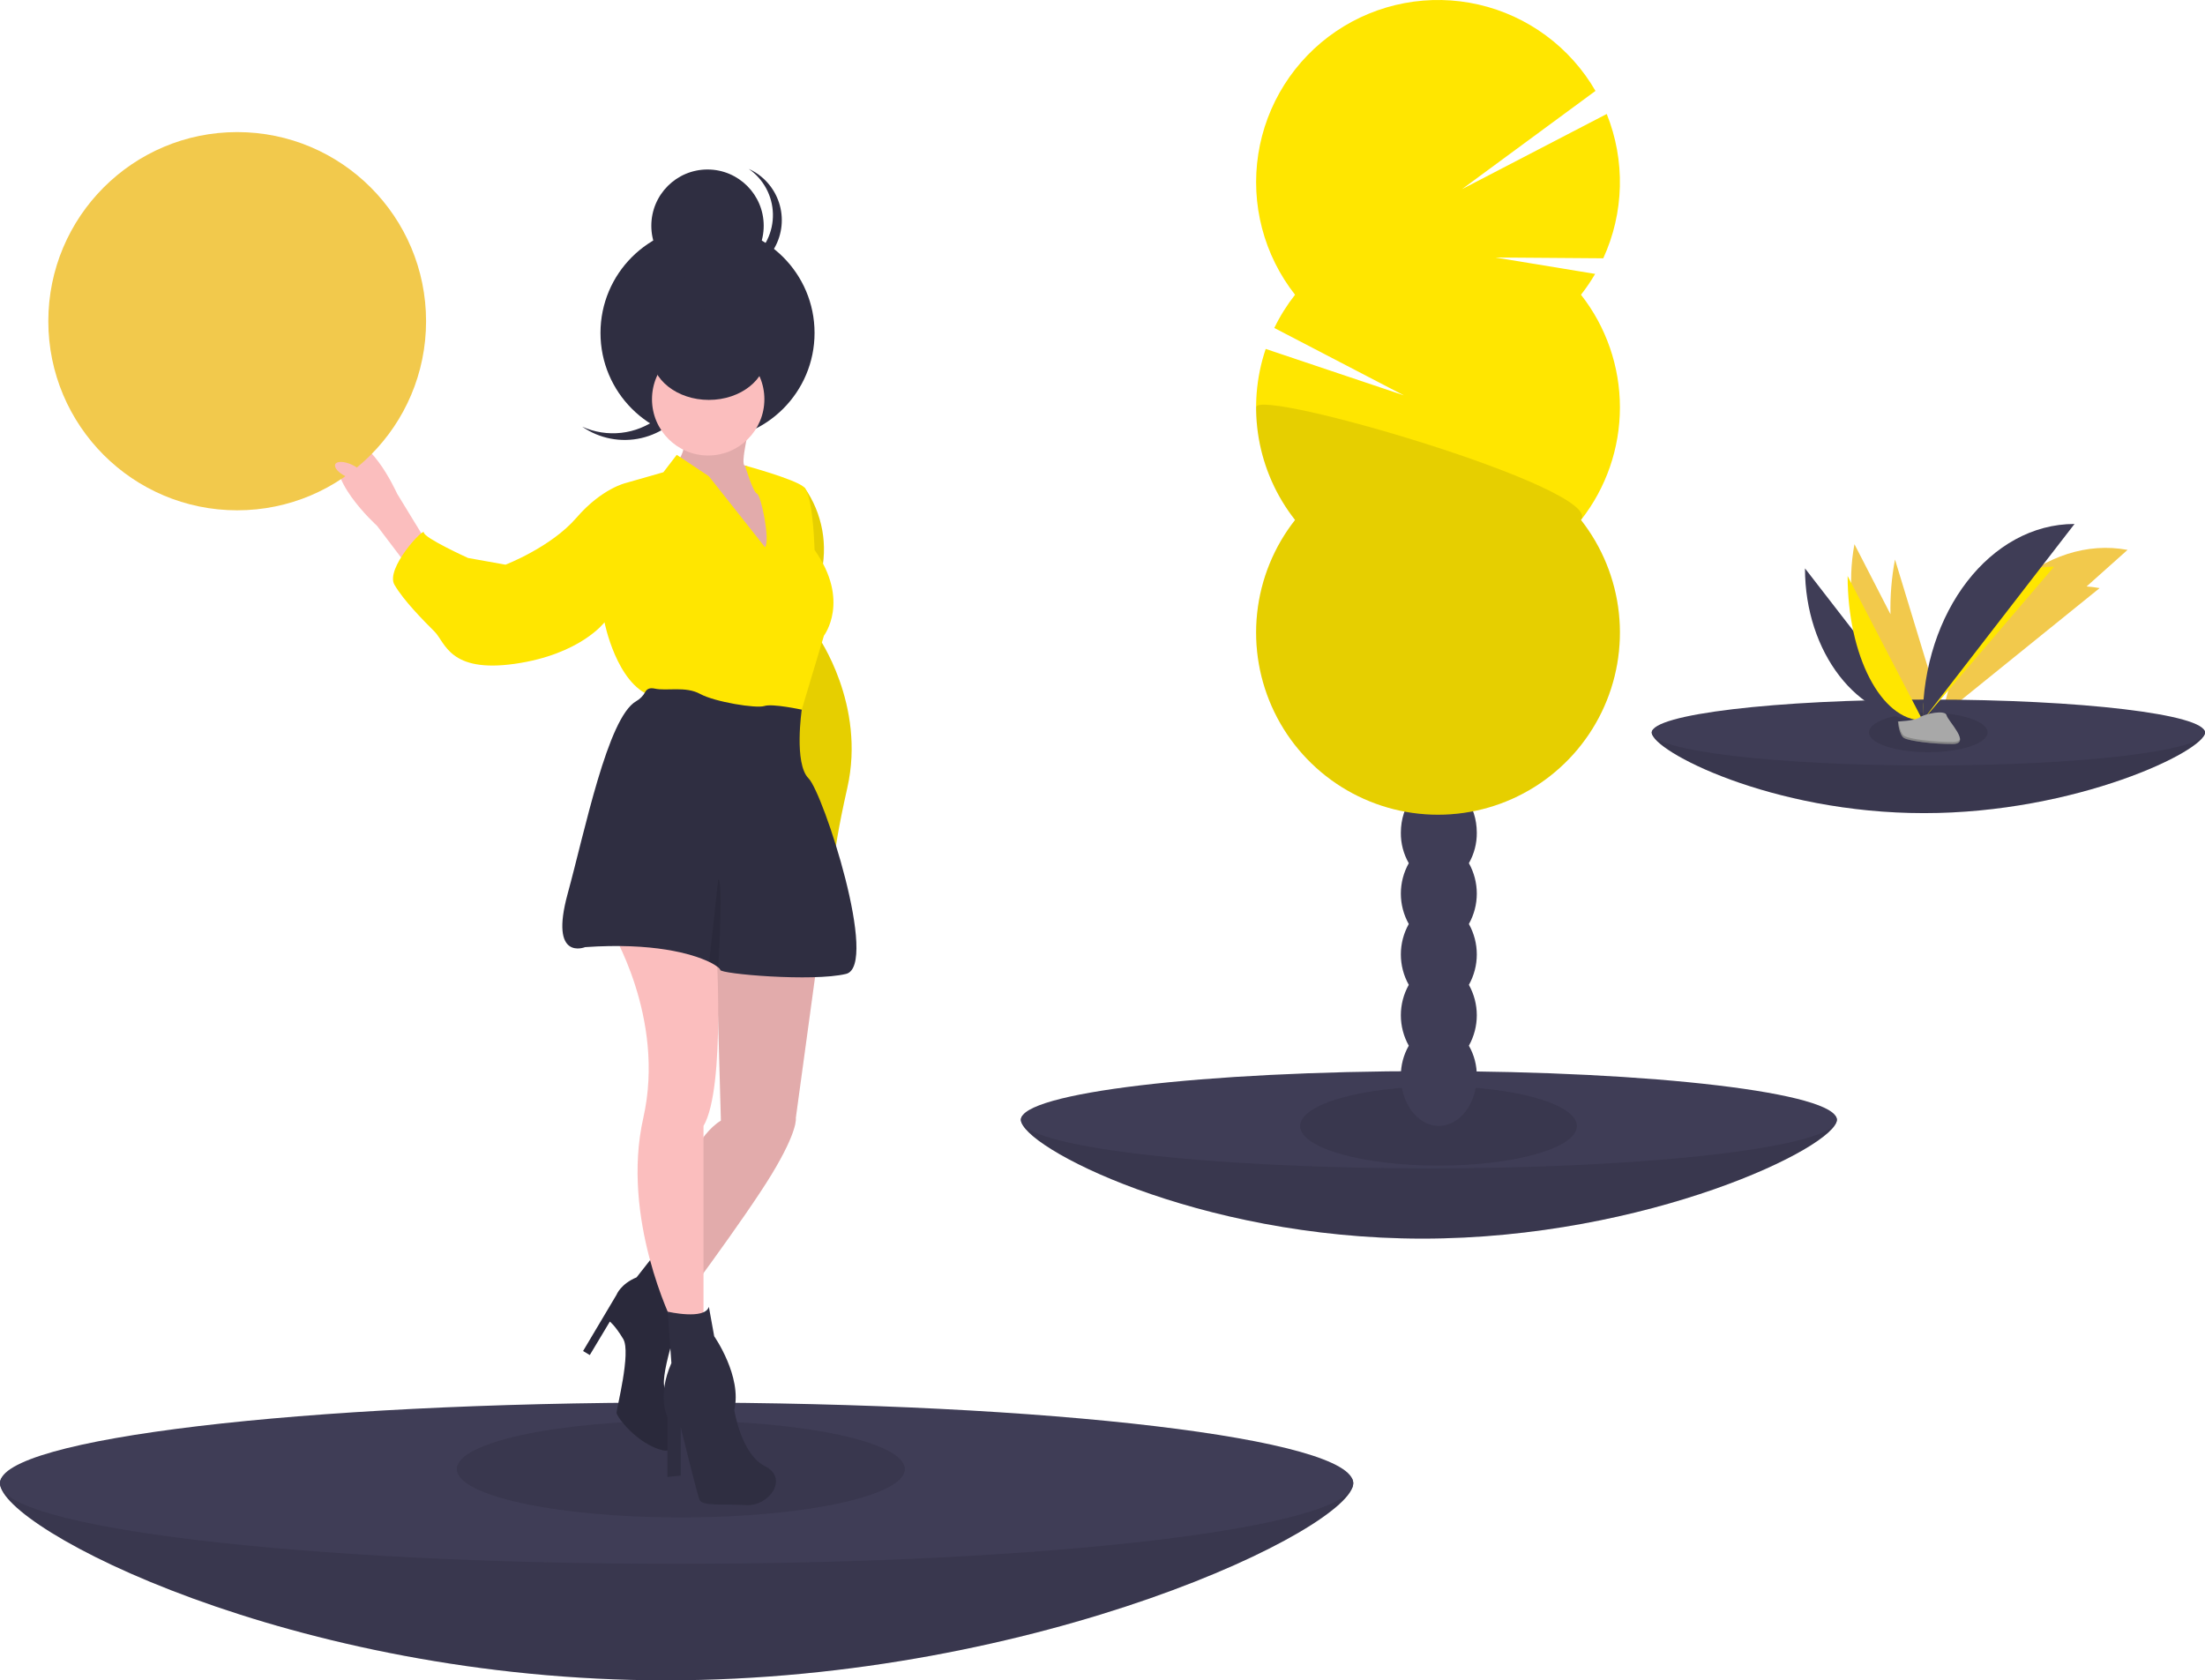 <svg width="391" height="298" viewBox="0 0 391 298" fill="none" xmlns="http://www.w3.org/2000/svg">
<g clip-path="url(#clip0_24660_1183)">
<path d="M325.716 198.582C325.716 203.345 292.179 219.663 252.226 219.663C212.272 219.663 181.032 203.345 181.032 198.582C181.032 193.819 212.272 202.415 252.226 202.415C292.179 202.415 325.716 193.819 325.716 198.582Z" fill="#3F3D56"/>
<path opacity="0.1" d="M325.716 198.582C325.716 203.345 292.179 219.663 252.226 219.663C212.272 219.663 181.032 203.345 181.032 198.582C181.032 193.819 212.272 202.415 252.226 202.415C292.179 202.415 325.716 193.819 325.716 198.582Z" fill="black"/>
<path d="M253.374 207.206C293.327 207.206 325.716 203.345 325.716 198.582C325.716 193.819 293.327 189.958 253.374 189.958C213.42 189.958 181.032 193.819 181.032 198.582C181.032 203.345 213.42 207.206 253.374 207.206Z" fill="#3F3D56"/>
<path opacity="0.1" d="M255.085 206.718C268.635 206.718 279.62 203.575 279.62 199.698C279.62 195.821 268.635 192.678 255.085 192.678C241.534 192.678 230.55 195.821 230.55 199.698C230.55 203.575 241.534 206.718 255.085 206.718Z" fill="black"/>
<path d="M260.468 153.081C261.407 151.44 261.892 149.578 261.873 147.686C261.873 142.811 258.858 138.859 255.139 138.859C251.42 138.859 248.405 142.811 248.405 147.686C248.387 149.578 248.872 151.44 249.811 153.081C248.889 154.729 248.405 156.587 248.405 158.476C248.405 160.365 248.889 162.222 249.811 163.871C248.889 165.519 248.405 167.376 248.405 169.265C248.405 171.154 248.889 173.012 249.811 174.66C248.889 176.308 248.405 178.166 248.405 180.055C248.405 181.944 248.889 183.801 249.811 185.45C248.872 187.091 248.387 188.953 248.405 190.844C248.405 195.72 251.42 199.672 255.139 199.672C258.858 199.672 261.873 195.72 261.873 190.844C261.892 188.953 261.407 187.091 260.468 185.45C261.389 183.801 261.873 181.944 261.873 180.055C261.873 178.166 261.389 176.308 260.468 174.66C261.389 173.012 261.873 171.154 261.873 169.265C261.873 167.376 261.389 165.519 260.468 163.871C261.389 162.222 261.873 160.365 261.873 158.476C261.873 156.587 261.389 154.729 260.468 153.081Z" fill="#3F3D56"/>
<path d="M255.139 145.725C258.858 145.725 261.873 141.772 261.873 136.897C261.873 132.022 258.858 128.069 255.139 128.069C251.42 128.069 248.405 132.022 248.405 136.897C248.405 141.772 251.42 145.725 255.139 145.725Z" fill="#3F3D56"/>
<path d="M255.139 134.935C258.858 134.935 261.873 130.983 261.873 126.108C261.873 121.232 258.858 117.28 255.139 117.28C251.42 117.28 248.405 121.232 248.405 126.108C248.405 130.983 251.42 134.935 255.139 134.935Z" fill="#3F3D56"/>
<path d="M280.348 52.272C281.268 51.099 282.106 49.864 282.856 48.575L265.162 45.665L284.298 45.808C286.134 41.808 287.135 37.475 287.241 33.074C287.347 28.674 286.555 24.298 284.914 20.214L259.24 33.551L282.918 16.122C280.699 12.283 277.715 8.943 274.152 6.31C270.588 3.676 266.522 1.806 262.205 0.815C257.888 -0.176 253.413 -0.266 249.06 0.55C244.707 1.366 240.568 3.072 236.902 5.559C233.235 8.047 230.12 11.264 227.749 15.011C225.379 18.757 223.804 22.952 223.123 27.334C222.441 31.716 222.669 36.192 223.79 40.482C224.912 44.773 226.904 48.786 229.642 52.272C228.208 54.097 226.974 56.072 225.963 58.163L248.931 70.112L224.441 61.881C222.721 66.972 222.296 72.411 223.204 77.707C224.112 83.004 226.325 87.99 229.642 92.214C225.899 96.979 223.571 102.702 222.924 108.729C222.276 114.756 223.336 120.843 225.98 126.296C228.625 131.749 232.748 136.346 237.879 139.562C243.01 142.779 248.941 144.485 254.995 144.485C261.048 144.485 266.979 142.779 272.11 139.562C277.241 136.346 281.365 131.749 284.009 126.296C286.654 120.843 287.713 114.756 287.066 108.729C286.418 102.702 284.09 96.979 280.348 92.214C284.82 86.52 287.251 79.487 287.251 72.243C287.251 64.999 284.82 57.966 280.348 52.272Z" fill="#FFE600"/>
<path opacity="0.1" d="M222.739 72.243C222.728 79.489 225.16 86.526 229.642 92.214C225.899 96.979 223.571 102.702 222.924 108.729C222.276 114.756 223.336 120.843 225.98 126.296C228.625 131.749 232.748 136.346 237.879 139.562C243.01 142.779 248.941 144.485 254.995 144.485C261.048 144.485 266.979 142.779 272.11 139.562C277.241 136.346 281.365 131.749 284.009 126.296C286.654 120.843 287.713 114.756 287.066 108.729C286.418 102.702 284.09 96.979 280.348 92.214C284.671 86.718 222.739 68.618 222.739 72.243Z" fill="black"/>
<path d="M370.002 104.007L377.267 97.52C362.845 94.833 348.37 107.539 344.592 126.036C344.467 126.061 344.342 126.092 344.22 126.129L336.027 99.222C335.424 102.422 335.156 105.677 335.228 108.933L328.839 96.509C326.257 110.407 332.405 123.32 342.725 126.415C341.864 126.417 341.003 126.355 340.15 126.23C340.111 126.224 340.084 126.22 340.084 126.22C340.018 126.906 340.037 127.598 340.142 128.278C340.187 128.66 340.35 129.018 340.607 129.302C340.923 129.585 341.811 129.976 342.976 130.38C343.065 130.411 343.156 130.442 343.249 130.473C343.991 130.722 344.828 130.973 345.692 131.204C346.773 131.493 347.894 131.751 348.923 131.934C349.034 131.954 349.137 131.966 349.234 131.974C349.265 131.977 349.292 131.976 349.322 131.978C349.384 131.981 349.446 131.982 349.502 131.98C349.532 131.979 349.56 131.975 349.589 131.973C349.636 131.969 349.683 131.962 349.73 131.953C349.756 131.948 349.78 131.941 349.805 131.935C349.844 131.924 349.883 131.91 349.92 131.894C349.94 131.885 349.96 131.877 349.979 131.867C350.013 131.848 350.047 131.826 350.078 131.802C350.09 131.792 350.104 131.783 350.116 131.772C350.152 131.74 350.184 131.703 350.211 131.663C350.213 131.659 350.217 131.656 350.22 131.652C350.25 131.605 350.275 131.555 350.294 131.501C350.295 131.498 350.296 131.494 350.297 131.49C350.314 131.439 350.327 131.386 350.335 131.333C350.336 131.329 350.337 131.326 350.338 131.322L350.336 131.324C350.524 130.084 348.789 127.459 348.767 126.716C348.745 126.005 347.005 125.814 345.582 125.911L372.315 104.3C371.551 104.158 370.778 104.06 370.002 104.007Z" fill="#F2C94C"/>
<path d="M391 129.911C391 133.141 368.26 144.205 341.17 144.205C314.079 144.205 292.897 133.141 292.897 129.911C292.897 126.682 314.079 132.51 341.17 132.51C368.26 132.51 391 126.682 391 129.911Z" fill="#3F3D56"/>
<path opacity="0.1" d="M391 129.911C391 133.141 368.26 144.205 341.17 144.205C314.079 144.205 292.897 133.141 292.897 129.911C292.897 126.682 314.079 132.51 341.17 132.51C368.26 132.51 391 126.682 391 129.911Z" fill="black"/>
<path d="M341.948 135.759C369.039 135.759 391 133.141 391 129.911C391 126.682 369.039 124.063 341.948 124.063C314.858 124.063 292.897 126.682 292.897 129.911C292.897 133.141 314.858 135.759 341.948 135.759Z" fill="#3F3D56"/>
<path opacity="0.1" d="M341.93 133.401C347.738 133.401 352.445 131.829 352.445 129.891C352.445 127.952 347.738 126.381 341.93 126.381C336.123 126.381 331.416 127.952 331.416 129.891C331.416 131.829 336.123 133.401 341.93 133.401Z" fill="black"/>
<path d="M320.067 100.799C320.067 115.702 329.403 127.76 340.94 127.76L320.067 100.799Z" fill="#3F3D56"/>
<path d="M340.94 127.76C340.94 112.691 351.358 100.496 364.233 100.496L340.94 127.76Z" fill="#FFE600"/>
<path d="M327.629 102.15C327.629 116.306 333.583 127.76 340.94 127.76L327.629 102.15Z" fill="#FFE600"/>
<path d="M340.94 127.76C340.94 108.505 352.982 92.923 367.863 92.923L340.94 127.76Z" fill="#3F3D56"/>
<path d="M336.549 127.95C336.549 127.95 339.509 127.859 340.401 127.223C341.293 126.587 344.955 125.827 345.176 126.847C345.397 127.868 349.624 131.922 346.282 131.949C342.94 131.976 338.517 131.427 337.627 130.884C336.736 130.341 336.549 127.95 336.549 127.95Z" fill="#A8A8A8"/>
<path opacity="0.2" d="M346.342 131.593C343 131.62 338.577 131.072 337.686 130.529C337.008 130.115 336.738 128.631 336.648 127.946C336.585 127.949 336.549 127.95 336.549 127.95C336.549 127.95 336.736 130.341 337.627 130.884C338.517 131.427 342.94 131.976 346.282 131.949C347.247 131.941 347.58 131.597 347.562 131.088C347.428 131.396 347.06 131.588 346.342 131.593Z" fill="black"/>
<path d="M239.964 263.036C239.964 270.935 184.342 298 118.077 298C51.813 298 0 270.935 0 263.036C0 255.136 51.813 269.393 118.077 269.393C184.342 269.393 239.964 255.136 239.964 263.036Z" fill="#3F3D56"/>
<path opacity="0.1" d="M239.964 263.036C239.964 270.935 184.342 298 118.077 298C51.813 298 0 270.935 0 263.036C0 255.136 51.813 269.393 118.077 269.393C184.342 269.393 239.964 255.136 239.964 263.036Z" fill="black"/>
<path d="M119.982 277.339C186.246 277.339 239.964 270.936 239.964 263.036C239.964 255.136 186.246 248.732 119.982 248.732C53.718 248.732 0 255.136 0 263.036C0 270.936 53.718 277.339 119.982 277.339Z" fill="#3F3D56"/>
<path opacity="0.1" d="M120.727 269.116C142.665 269.116 160.45 265.274 160.45 260.536C160.45 255.797 142.665 251.956 120.727 251.956C98.788 251.956 81.004 255.797 81.004 260.536C81.004 265.274 98.788 269.116 120.727 269.116Z" fill="black"/>
<path d="M116.683 74.143C118.344 72.878 119.683 71.238 120.59 69.356C121.496 67.474 121.945 65.403 121.9 63.314C121.854 61.225 121.315 59.176 120.327 57.336C119.339 55.495 117.93 53.915 116.215 52.725C117.888 53.482 119.386 54.581 120.612 55.951C121.839 57.32 122.766 58.931 123.336 60.679C123.906 62.428 124.106 64.276 123.923 66.107C123.74 67.937 123.178 69.709 122.273 71.31C121.368 72.91 120.139 74.305 118.666 75.403C117.193 76.502 115.507 77.281 113.717 77.692C111.926 78.102 110.07 78.133 108.266 77.785C106.462 77.437 104.751 76.716 103.241 75.668C105.411 76.65 107.806 77.027 110.172 76.758C112.538 76.49 114.788 75.586 116.683 74.143Z" fill="#2F2E41"/>
<path d="M140.525 86.483H142.661C144.239 88.735 145.31 91.303 145.802 94.01C146.293 96.717 146.193 99.498 145.507 102.163C143.135 111.19 145.033 112.853 145.033 112.853C145.033 112.853 153.574 124.97 150.252 139.699C146.931 154.429 147.88 156.092 147.88 156.092L141.949 144.213L138.627 112.853L140.525 86.483Z" fill="#FFE600"/>
<path opacity="0.1" d="M140.525 86.495H142.661C144.239 88.747 145.31 91.315 145.802 94.022C146.293 96.729 146.193 99.51 145.507 102.175C143.135 111.203 145.033 112.866 145.033 112.866C145.033 112.866 153.574 124.982 150.252 139.711C146.931 154.441 147.88 156.104 147.88 156.104L141.949 144.225L138.627 112.866L140.525 86.495Z" fill="black"/>
<path d="M125.46 78.049C135.942 78.049 144.44 69.54 144.44 59.043C144.44 48.546 135.942 40.037 125.46 40.037C114.978 40.037 106.481 48.546 106.481 59.043C106.481 69.54 114.978 78.049 125.46 78.049Z" fill="#2F2E41"/>
<path d="M133.052 74.96C133.052 74.96 131.154 82.563 132.103 82.563C133.052 82.563 136.374 86.602 136.374 86.602L138.509 94.442L136.848 100.143L131.154 98.955L124.037 91.115L121.902 88.977L120.004 82.088C120.004 82.088 122.376 79.237 120.716 76.861C119.055 74.485 133.052 74.96 133.052 74.96Z" fill="#FBBEBE"/>
<path opacity="0.1" d="M133.052 74.96C133.052 74.96 131.154 82.563 132.103 82.563C133.052 82.563 136.374 86.602 136.374 86.602L138.509 94.442L136.848 100.143L131.154 98.955L124.037 91.115L121.902 88.977L120.004 82.088C120.004 82.088 122.376 79.237 120.716 76.861C119.055 74.485 133.052 74.96 133.052 74.96Z" fill="black"/>
<path d="M75.64 96.105L70.42 87.552C70.42 87.552 64.786 75.069 60.753 79.583C56.72 84.097 66.862 93.254 66.862 93.254L72.081 100.143L75.64 96.105Z" fill="#FBBEBE"/>
<path d="M144.914 170.465L141.118 198.261C141.118 198.261 141.593 200.4 136.848 208.239C132.103 216.079 119.292 233.185 119.292 233.185L115.496 226.058C115.496 226.058 120.004 203.488 127.833 198.737L126.884 164.526L144.914 170.465Z" fill="#FBBEBE"/>
<path opacity="0.1" d="M144.914 170.465L141.118 198.261C141.118 198.261 141.593 200.4 136.848 208.239C132.103 216.079 119.292 233.185 119.292 233.185L115.496 226.058C115.496 226.058 120.004 203.488 127.833 198.737L126.884 164.526L144.914 170.465Z" fill="black"/>
<path d="M115.496 223.207L120.716 233.185C120.716 233.185 116.445 245.301 118.106 246.489C119.767 247.677 121.902 258.367 117.394 257.18C112.887 255.992 109.328 251.24 109.328 250.528C109.328 249.815 111.938 239.837 110.514 237.461C109.091 235.085 108.142 234.373 108.142 234.373L104.583 240.312L103.397 239.599L109.328 229.621C109.328 229.621 110.04 227.72 112.887 226.533L115.496 223.207Z" fill="#2F2E41"/>
<path opacity="0.1" d="M115.496 223.207L120.716 233.185C120.716 233.185 116.445 245.301 118.106 246.489C119.767 247.677 121.902 258.367 117.394 257.18C112.887 255.992 109.328 251.24 109.328 250.528C109.328 249.815 111.938 239.837 110.514 237.461C109.091 235.085 108.142 234.373 108.142 234.373L104.583 240.312L103.397 239.599L109.328 229.621C109.328 229.621 110.04 227.72 112.887 226.533L115.496 223.207Z" fill="black"/>
<path d="M126.939 166.522C126.939 166.522 128.782 192.797 124.749 199.687V233.897L119.292 234.61C119.292 234.61 110.04 216.079 114.073 198.261C118.106 180.443 108.142 164.526 108.142 164.526L126.939 166.522Z" fill="#FBBEBE"/>
<path d="M125.579 80.781C131.082 80.781 135.543 76.314 135.543 70.803C135.543 65.292 131.082 60.825 125.579 60.825C120.076 60.825 115.615 65.292 115.615 70.803C115.615 76.314 120.076 80.781 125.579 80.781Z" fill="#FBBEBE"/>
<path d="M135.662 97.055L125.698 84.463L120.004 80.662L117.631 83.751L110.989 85.651C110.989 85.651 106.718 86.602 102.211 91.828C97.703 97.055 89.637 100.143 89.637 100.143L82.994 98.955C82.994 98.955 75.165 95.392 75.165 94.442C75.165 93.491 68.285 100.856 69.946 103.707C71.606 106.558 75.165 110.121 77.063 112.022C78.961 113.923 79.673 119.387 91.297 117.724C102.922 116.061 107.193 110.359 107.193 110.359C107.193 110.359 109.328 121.287 115.496 123.426C121.665 125.564 141.83 126.989 141.83 126.989L146.101 112.735C146.101 112.735 150.846 106.558 144.44 97.53C144.44 97.53 144.317 92.481 143.628 89.121C143.361 87.814 143.007 86.763 142.542 86.364C140.881 84.939 132.103 82.563 132.103 82.563C132.103 82.563 133.527 87.314 134.239 87.552C134.95 87.789 136.611 95.867 135.662 97.055Z" fill="#FFE600"/>
<path d="M103.753 167.971C115.7 167.139 122.656 169.099 125.76 170.593C126.336 170.855 126.88 171.185 127.378 171.577C127.605 171.769 127.714 171.919 127.714 172.009C127.714 172.722 144.084 174.148 150.015 172.722C155.946 171.297 145.982 140.65 143.372 138.036C140.763 135.423 142.17 125.858 142.17 125.858C142.17 125.858 136.967 124.732 135.543 125.207C134.12 125.682 126.765 124.495 124.156 123.069C121.546 121.644 118.225 122.594 116.09 122.119C115.136 121.907 114.654 122.264 114.415 122.725C114.042 123.416 113.478 123.986 112.792 124.366C107.755 127.272 103.713 147.361 100.669 158.468C97.347 170.584 103.753 167.971 103.753 167.971Z" fill="#2F2E41"/>
<path d="M125.698 231.759L126.647 236.986C126.647 236.986 131.629 244.113 130.205 250.052C130.205 250.052 131.392 257.892 135.662 260.031C139.932 262.169 136.374 267.158 132.341 266.92C128.307 266.683 124.512 267.158 124.037 265.97C123.563 264.782 120.716 253.141 120.716 253.141V261.694L118.343 261.931V251.24C118.343 251.24 116.445 247.677 119.055 241.737L118.396 232.621C118.396 232.621 124.986 234.135 125.698 231.759Z" fill="#2F2E41"/>
<path d="M125.46 50.015C130.963 50.015 135.424 45.548 135.424 40.037C135.424 34.526 130.963 30.059 125.46 30.059C119.957 30.059 115.496 34.526 115.496 40.037C115.496 45.548 119.957 50.015 125.46 50.015Z" fill="#2F2E41"/>
<path d="M133.125 46.1C134.378 45.147 135.387 43.91 136.07 42.491C136.754 41.073 137.092 39.512 137.058 37.937C137.023 36.362 136.617 34.818 135.872 33.43C135.127 32.043 134.065 30.852 132.772 29.954C134.034 30.525 135.163 31.354 136.088 32.386C137.012 33.419 137.711 34.633 138.141 35.951C138.571 37.269 138.721 38.662 138.583 40.042C138.445 41.422 138.021 42.758 137.339 43.965C136.657 45.171 135.731 46.222 134.62 47.05C133.51 47.879 132.239 48.466 130.889 48.775C129.539 49.084 128.14 49.108 126.78 48.846C125.421 48.583 124.13 48.04 122.992 47.25C124.628 47.99 126.433 48.274 128.217 48.072C130 47.87 131.696 47.188 133.125 46.1Z" fill="#2F2E41"/>
<path d="M125.698 70.922C131.332 70.922 135.899 67.305 135.899 62.844C135.899 58.383 131.332 54.767 125.698 54.767C120.063 54.767 115.496 58.383 115.496 62.844C115.496 67.305 120.063 70.922 125.698 70.922Z" fill="#2F2E41"/>
<path opacity="0.1" d="M125.759 170.594C126.336 170.855 126.879 171.185 127.377 171.577C127.503 169.332 128.229 155.755 127.358 155.973L125.759 170.594Z" fill="black"/>
<path d="M42.06 90.502C60.557 90.502 75.552 75.486 75.552 56.963C75.552 38.441 60.557 23.425 42.06 23.425C23.563 23.425 8.568 38.441 8.568 56.963C8.568 75.486 23.563 90.502 42.06 90.502Z" fill="#F2C94C"/>
<path d="M64.394 84.632C64.665 84.046 63.779 83.056 62.413 82.421C61.047 81.787 59.72 81.747 59.449 82.333C59.177 82.919 60.064 83.909 61.429 84.544C62.795 85.178 64.122 85.218 64.394 84.632Z" fill="#FBBEBE"/>
</g>
<defs>
<clipPath id="clip0_24660_1183">
<rect width="391" height="298" fill="white"/>
</clipPath>
</defs>
</svg>
